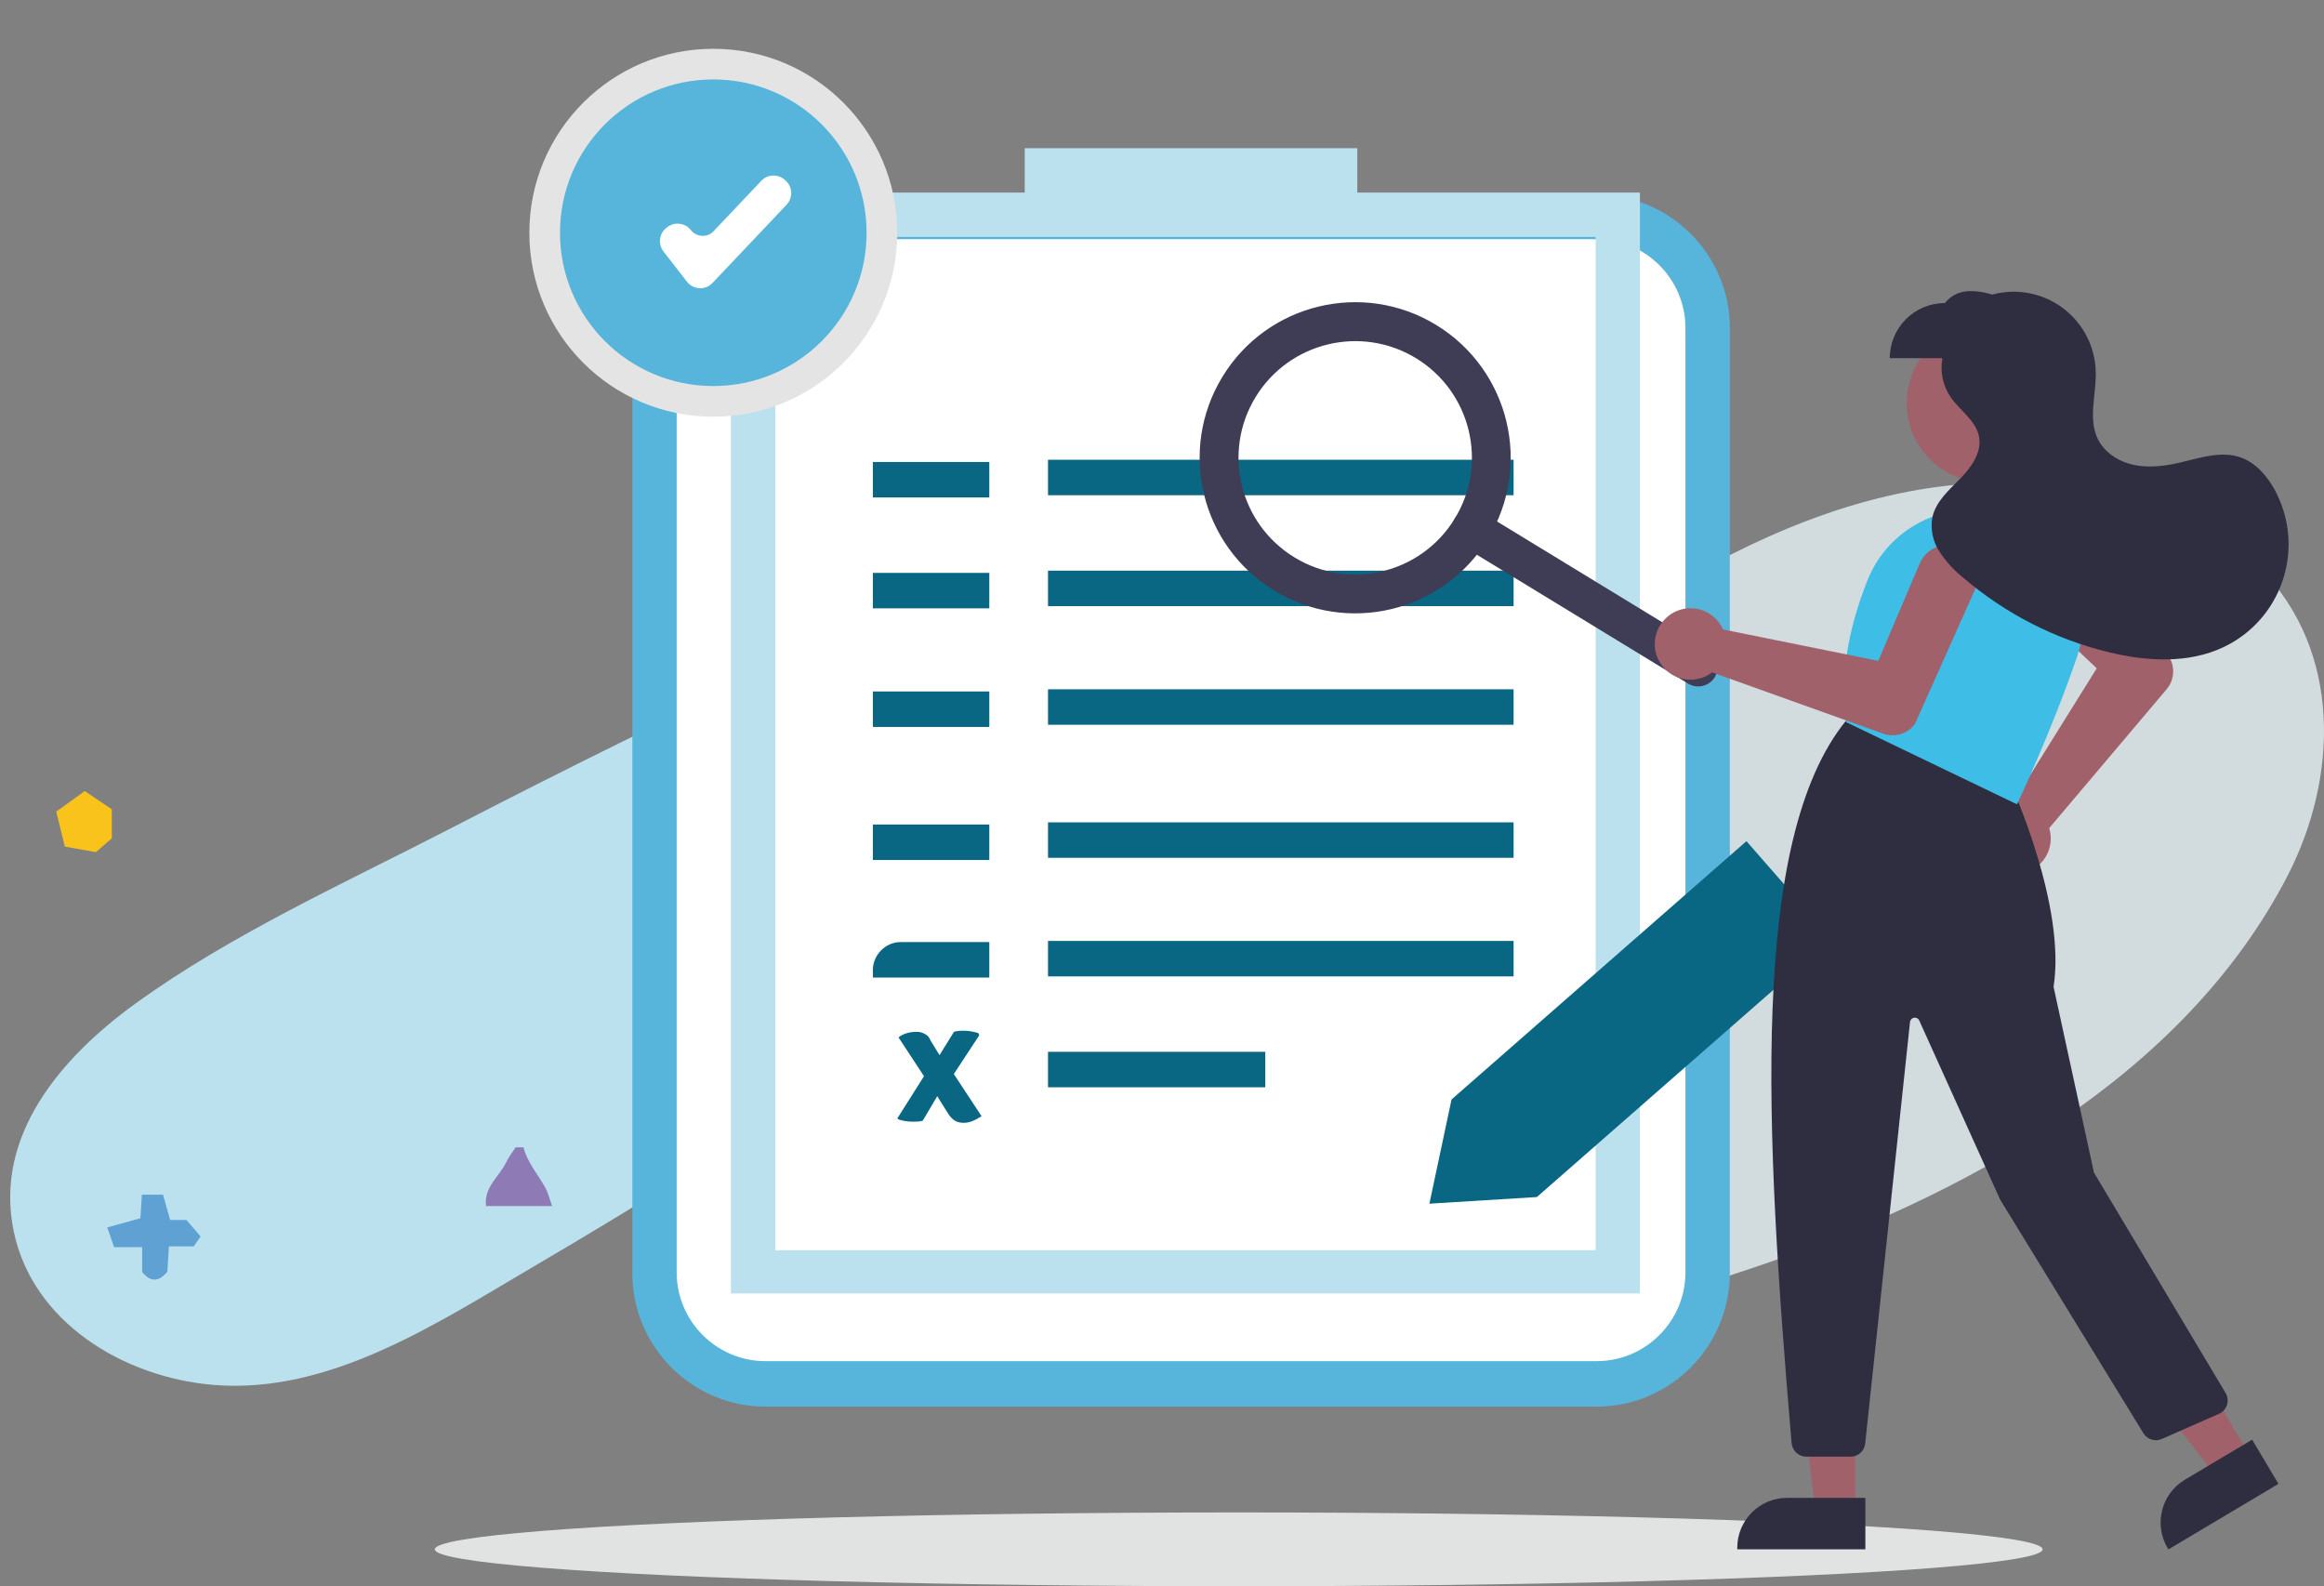 <?xml version="1.0" encoding="UTF-8"?>
<svg id="Capa_1" data-name="Capa 1" xmlns="http://www.w3.org/2000/svg" viewBox="0 0 404.92 276.36">
  <rect x="0" y="0" width="404.92" height="276.36" fill="#808080" stroke="none"/>
  <defs>
    <style>
      .cls-1 {
        fill: #3ebee7;
      }

      .cls-2 {
        fill: #2f2e41;
      }

      .cls-3 {
        fill: #fff;
      }

      .cls-4 {
        fill: #5fa1d3;
      }

      .cls-5 {
        fill: #bbe1ee;
      }

      .cls-6 {
        fill: #d2dcdf;
      }

      .cls-7 {
        fill: #3f3d56;
      }

      .cls-8 {
        fill: #8e7bb6;
      }

      .cls-9 {
        fill: #ceb8ce;
      }

      .cls-10 {
        fill: #096784;
      }

      .cls-11 {
        fill: #a0616a;
      }

      .cls-12 {
        fill: #e4e4e4;
      }

      .cls-13 {
        fill: #57b5dc;
      }

      .cls-14 {
        fill: #f9c31b;
      }

      .cls-15 {
        fill: #e1e2e2;
      }
    </style>
  </defs>
  <ellipse class="cls-15" cx="215.83" cy="269.93" rx="140.07" ry="6.43"/>
  <path class="cls-5" d="M277.52,69.96c-2.43-4.1-6.69-5.54-11.2-5.56-1.92-1.39-4.51-1.86-7.59-.69-41.16,15.74-81.74,32.92-121.56,51.65-19.55,9.2-38.91,18.76-58.08,28.67-18.54,9.59-38.6,18.59-55.5,30.82-12.85,9.3-24.71,22.97-21.19,39.72,3.31,15.79,19.07,25.36,34.67,26.7,20.23,1.74,38.95-10.66,55.45-20.34,18.1-10.62,35.93-21.69,53.46-33.19,35.72-23.44,70.22-48.67,103.34-75.49,10.24-8.3,38.16-25.54,28.2-42.3Z"/>
  <path class="cls-6" d="M393.61,98.8c-5.57-5.6-13.15-9.05-20.99-10.06-.95-.77-2.16-1.41-3.64-1.82-39.86-11.2-77.98,13.04-107.35,36-15.31,11.97-29.27,25.39-41.97,39.86-11.85,13.51-24.9,29.77-16.55,48.2,17.73,39.16,71.35,20.21,101.58,10.15,37.27-12.41,75.77-33.48,93.87-68.53,8.78-17,9.65-39.12-4.94-53.79Z"/>
  <rect class="cls-3" x="116.85" y="40.55" width="178.24" height="199.49" rx="11.9" ry="11.9"/>
  <path class="cls-14" d="M19.48,141v5.06c-.72.62-1.53,1.32-2.78,2.4-1.36-.24-3.22-.57-5.4-.96-.49-1.98-.97-3.93-1.5-6.1,1.72-1.24,3.26-2.34,4.97-3.58,1.63,1.09,3.2,2.15,4.71,3.17Z"/>
  <path class="cls-8" d="M91.21,199.89c.69,2.71,2.58,4.78,3.87,7.16.45.84.66,1.8,1.11,3.08h-11.5c-.45-3.31,2.34-5.15,3.54-7.7.42-.9,1.07-1.69,1.61-2.54h1.36Z"/>
  <path class="cls-4" d="M24.76,217.29h-4.87c-.39-1.09-.76-2.15-1.21-3.44,2.03-.56,3.69-1.03,5.79-1.61.06-1.03.15-2.49.25-4.1h3.68c.36,1.28.79,2.79,1.25,4.41h2.84c.71.82,1.49,1.73,2.46,2.87-.29.42-.7,1.01-1.18,1.72h-4.34c-.1,1.6-.19,3.07-.27,4.44-1.4,1.62-2.78,1.97-4.39.04v-4.33Z"/>
  <rect class="cls-10" x="182.6" y="80.1" width="81.12" height="6.18"/>
  <rect class="cls-10" x="152.09" y="80.49" width="20.28" height="6.18"/>
  <rect class="cls-10" x="182.6" y="99.42" width="81.12" height="6.18"/>
  <rect class="cls-10" x="152.09" y="99.81" width="20.28" height="6.18"/>
  <rect class="cls-10" x="182.6" y="120.09" width="81.12" height="6.18"/>
  <rect class="cls-10" x="152.09" y="120.47" width="20.28" height="6.18"/>
  <rect class="cls-10" x="182.6" y="143.27" width="81.12" height="6.18"/>
  <rect class="cls-10" x="152.09" y="143.65" width="20.28" height="6.18"/>
  <rect class="cls-10" x="182.6" y="163.93" width="81.12" height="6.18"/>
  <path class="cls-10" d="M156.92,164.13h15.45v6.18h-20.28v-1.35c0-2.51,2.12-4.83,4.83-4.83Z"/>
  <path class="cls-13" d="M278.22,245.06h-144.86c-12.75,0-23.18-10.43-23.18-23.18V57.12c0-12.75,10.43-23.18,23.18-23.18h144.86c12.75,0,23.18,10.43,23.18,23.18v164.57c0,12.94-10.43,23.37-23.18,23.37ZM133.35,41.67c-8.5,0-15.45,6.95-15.45,15.45v164.57c0,8.5,6.95,15.45,15.45,15.45h144.86c8.5,0,15.45-6.95,15.45-15.45V57.12c0-8.5-6.95-15.45-15.45-15.45h-144.86Z"/>
  <rect class="cls-10" x="182.6" y="183.25" width="37.86" height="6.18"/>
  <path class="cls-10" d="M166.19,179.77c.58-.19,1.16-.19,1.93-.19s1.55.19,2.32.39l.19.39-4.44,6.76,4.83,7.34c-1.16.77-2.12,1.16-3.09,1.16-1.16,0-1.93-.39-2.7-1.55l-1.93-3.09-2.51,4.25c-.39.19-1.16.19-1.93.19s-1.74-.19-2.32-.39l-.19-.19,4.64-7.34-4.44-6.76c.97-.77,2.12-.97,3.28-.97.58,0,.97.19,1.35.39.39.19.77.58.97,1.16l1.55,2.51,2.51-4.06Z"/>
  <path class="cls-5" d="M236.49,33.55v-7.73h-57.95v7.73h-51.19v191.8h158.38V33.55h-49.25ZM278.02,217.82h-142.93V41.28h142.93v176.54Z"/>
  <path class="cls-9" d="M255.62,193.29l-2.9,13.52,13.91-.77,14.49-12.55,33.99-29.75-11.01-12.75-48.48,42.3Z"/>
  <path class="cls-10" d="M249.05,209.71l3.86-18.16,51.38-45,14.87,17-51.38,45-18.74,1.16Z"/>
  <path class="cls-7" d="M298.78,117.97c-.97,1.6-3.06,2.1-4.66,1.13l-39.52-24.11c-1.6-.97-2.1-3.06-1.13-4.66.97-1.6,3.06-2.1,4.66-1.13l39.52,24.11c1.6.97,2.1,3.06,1.13,4.66Z"/>
  <path class="cls-7" d="M259.26,93.87c-7.79,12.78-24.47,16.82-37.25,9.02-12.78-7.79-16.82-24.47-9.02-37.25,7.79-12.78,24.47-16.82,37.25-9.02h0c12.76,7.8,16.8,24.47,9.02,37.25ZM218.77,69.17c-5.85,9.58-2.82,22.09,6.77,27.94,9.58,5.85,22.09,2.82,27.94-6.77,5.85-9.58,2.82-22.09-6.77-27.94-9.59-5.83-22.08-2.8-27.94,6.77Z"/>
  <circle class="cls-11" cx="346.08" cy="70.23" r="13.87"/>
  <path class="cls-11" d="M345.19,147.97c-1.05-3.27.75-6.76,4.02-7.81.22-.07.45-.13.68-.18.27-.05.55-.09.82-.1l14.61-23.44-13.34-12.68c-2.13-2.03-2.22-5.4-.19-7.53,2.03-2.13,5.4-2.22,7.53-.19.02.02.05.04.07.07l18.42,18.16.04.05c1.17,1.78,1.03,4.12-.34,5.75l-20.47,24.21c.06.19.11.39.15.59.67,3.36-1.51,6.64-4.88,7.31-.23.05-.46.08-.7.1-.18.02-.35.02-.53.02-2.69-.01-5.07-1.75-5.9-4.31Z"/>
  <polygon class="cls-11" points="323.25 263.22 316.32 263.22 313.03 236.53 323.25 236.53 323.25 263.22"/>
  <path class="cls-2" d="M325.01,269.93h-22.32v-.28c0-4.8,3.89-8.69,8.69-8.69h13.63s0,8.97,0,8.97Z"/>
  <polygon class="cls-11" points="392.04 253.65 386.1 257.2 369.61 235.94 378.39 230.71 392.04 253.65"/>
  <path class="cls-2" d="M396.99,258.52l-19.18,11.42-.14-.24c-2.45-4.12-1.1-9.45,3.02-11.91,0,0,0,0,0,0h0s11.71-6.97,11.71-6.97l4.59,7.71Z"/>
  <path class="cls-2" d="M312.16,251.47c-4.64-54.6-7.4-105.32,9.56-126.01l.13-.16,28.53,11.41.05.1c.1.21,9.58,21.08,7.37,35.11l7.04,32.37,22.94,38.41c.72,1.21.33,2.77-.88,3.48-.09.05-.18.1-.28.14l-9.97,4.39c-1.16.51-2.52.08-3.19-1l-24.96-40.7-14.1-31.21c-.19-.43-.69-.62-1.12-.42-.27.12-.46.38-.49.68l-7.81,73.45c-.14,1.29-1.23,2.27-2.53,2.27h-7.75c-1.32,0-2.41-1.02-2.53-2.33Z"/>
  <path class="cls-1" d="M321.81,125.89l-.14-.07-.02-.15c-1.07-7.46.2-15.74,3.75-24.63,3.62-8.99,13.28-13.97,22.7-11.71h0c5.31,1.31,9.83,4.78,12.46,9.58,2.59,4.75,3.08,10.36,1.34,15.48-4.48,13.1-10.29,25.35-10.35,25.48l-.12.26-29.61-14.24Z"/>
  <path class="cls-11" d="M290.69,107.31c2.69-2.13,6.6-1.67,8.72,1.03.15.18.28.38.4.58.14.24.27.48.38.74l27.07,5.47,7.21-16.94c1.15-2.71,4.28-3.97,6.99-2.81,2.71,1.15,3.97,4.28,2.81,6.99-.01.03-.03.06-.04.09l-10.56,23.62-.03.05c-1.26,1.72-3.5,2.41-5.5,1.7l-29.84-10.69c-.16.13-.33.24-.5.35-2.92,1.81-6.75.91-8.55-2.01-.12-.2-.24-.41-.34-.62-.08-.16-.14-.32-.21-.48-.93-2.53-.14-5.37,1.97-7.04Z"/>
  <path class="cls-2" d="M396.18,85.08c-1.34-2.37-3.28-4.53-5.85-5.41-3.32-1.13-6.92.07-10.34.88-2.63.62-5.38,1-8.03.48-2.65-.52-5.21-2.07-6.42-4.49-1.78-3.56-.28-7.8-.39-11.78-.2-7.9-6.77-14.13-14.67-13.93-1.13.03-2.26.19-3.36.49-3.27-.94-6.23-1.03-8.26,1.48-5.3,0-9.6,4.3-9.6,9.6h9.18c-.44,2.34.06,4.76,1.39,6.74,1.62,2.38,4.44,4.1,4.98,6.93.53,2.74-1.34,5.34-3.29,7.33-1.95,1.99-4.22,3.97-4.83,6.69-.37,2.07.05,4.2,1.19,5.96,1.13,1.74,2.54,3.3,4.17,4.59,7.33,6.28,16.04,10.74,25.43,13.01,6.61,1.59,13.84,2,19.97-.92,9.89-4.72,14.08-16.55,9.36-26.44-.2-.41-.4-.81-.63-1.21Z"/>
  <circle class="cls-12" cx="124.28" cy="40.55" r="32.05"/>
  <circle class="cls-13" cx="124.28" cy="40.55" r="26.71"/>
  <path class="cls-3" d="M122.01,50.21s-.1,0-.14,0c-.85-.04-1.65-.45-2.17-1.13l-4.1-5.27c-.99-1.28-.76-3.12.51-4.12l.15-.11c1.28-.99,3.12-.76,4.12.51.89,1.14,2.53,1.34,3.66.46.1-.08.2-.17.29-.27l8.32-8.78c1.11-1.18,2.97-1.23,4.15-.11,0,0,0,0,0,0l.14.13c1.18,1.11,1.23,2.97.11,4.15l-12.91,13.63c-.55.59-1.32.92-2.13.92Z"/>
</svg>